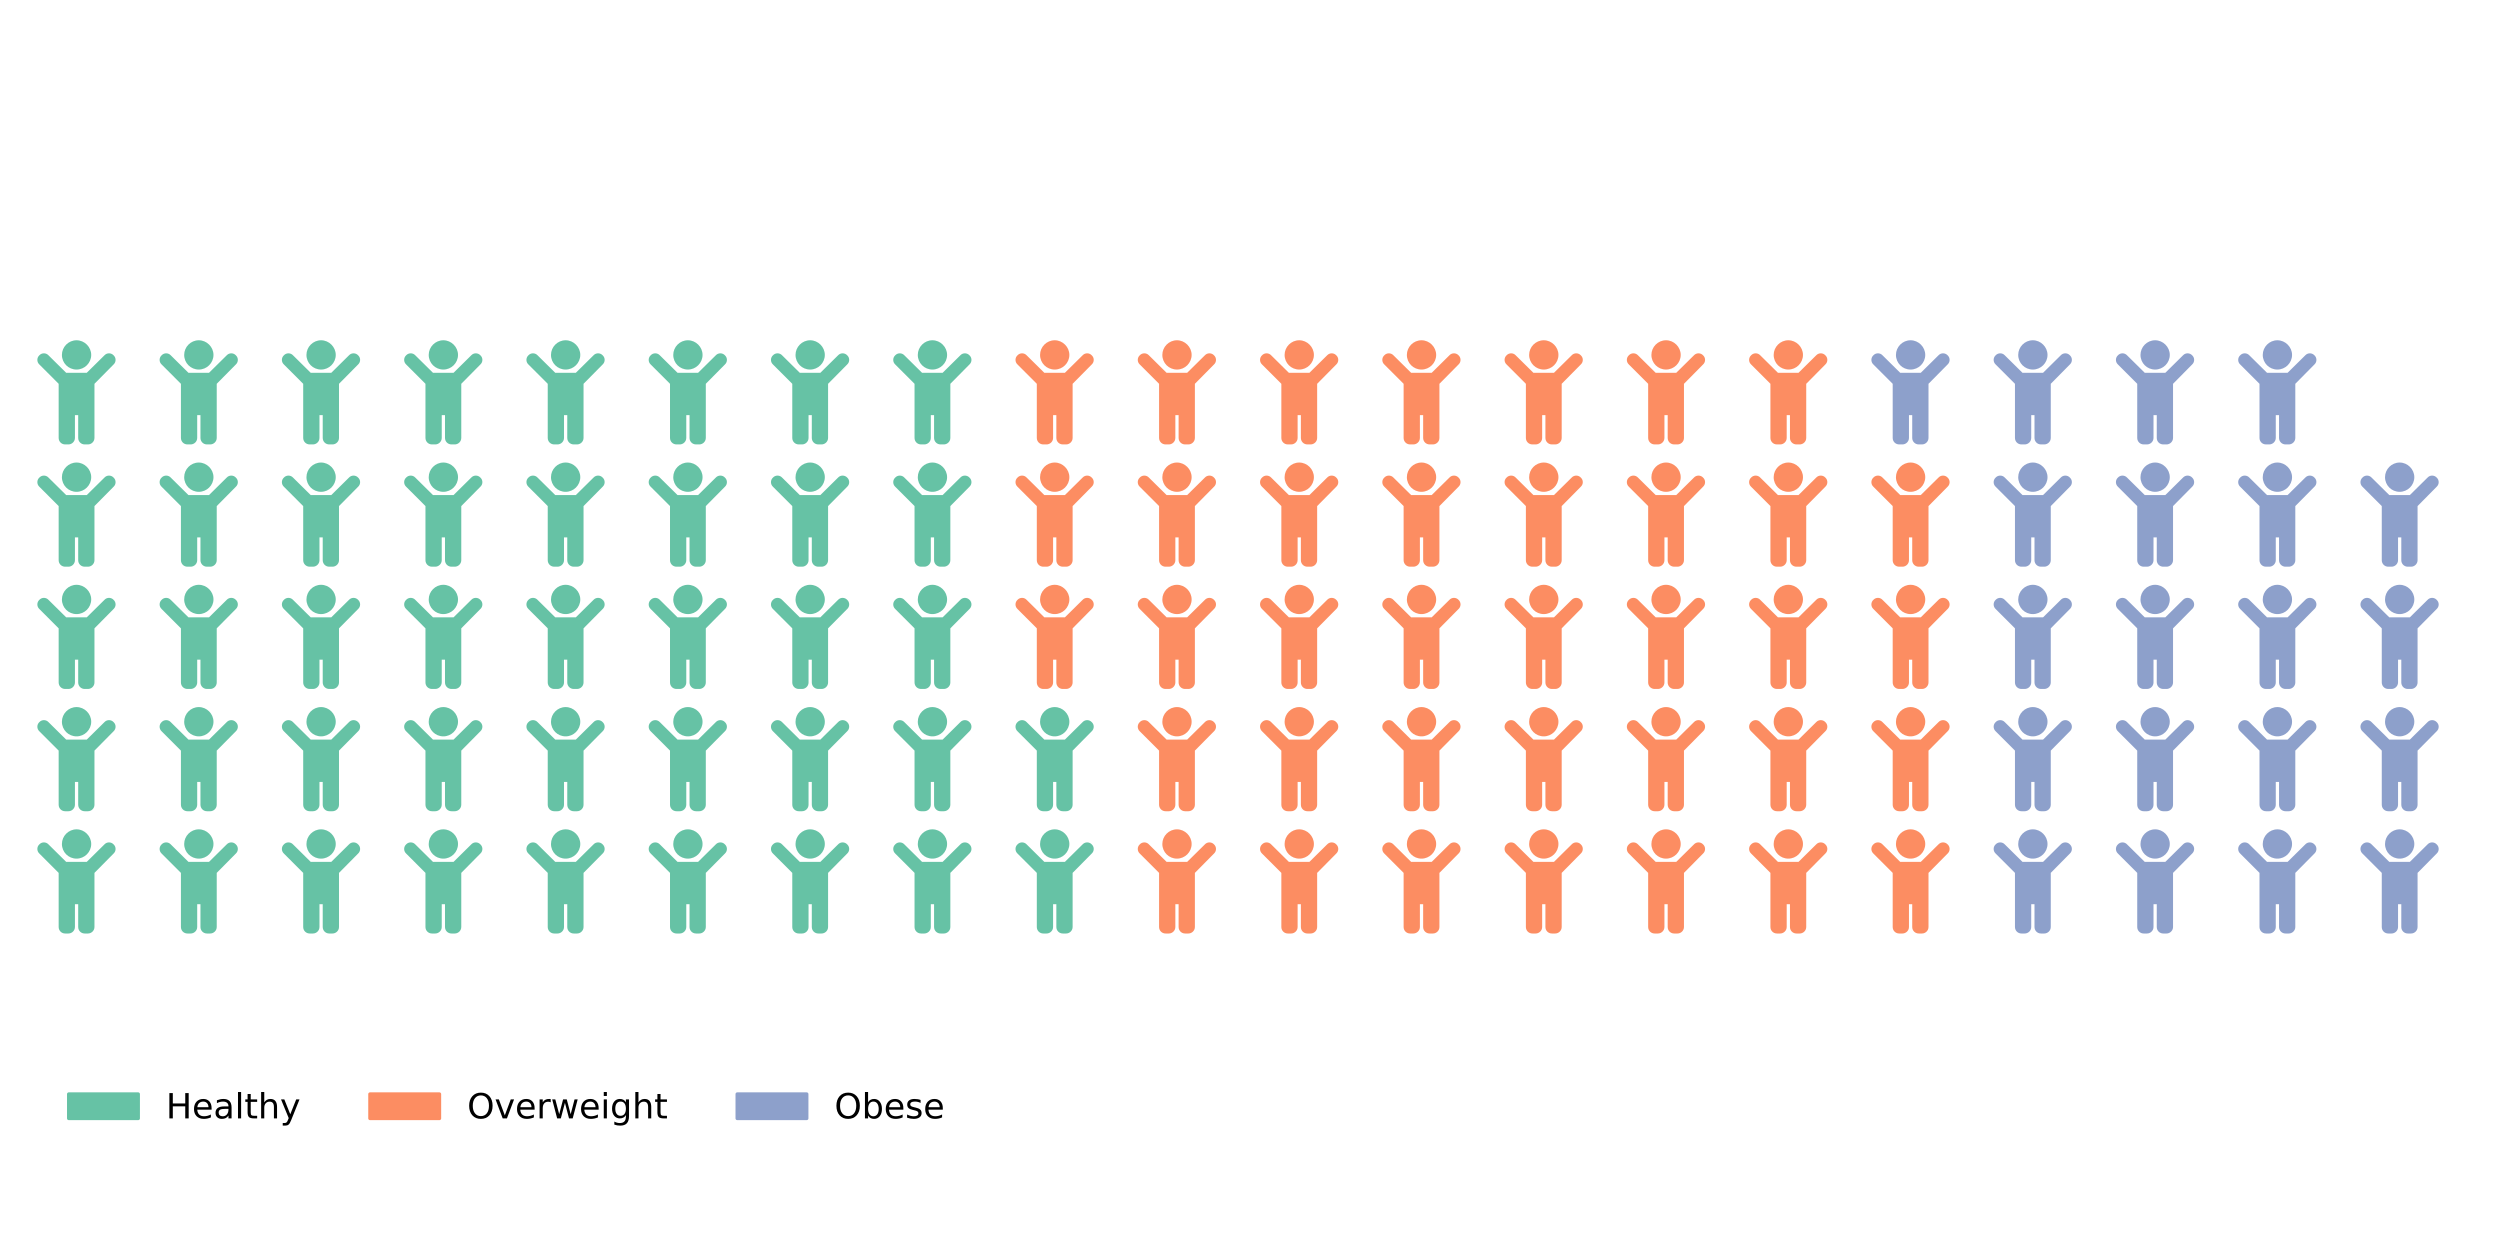 <?xml version="1.0" encoding="utf-8" standalone="no"?>
<!DOCTYPE svg PUBLIC "-//W3C//DTD SVG 1.1//EN"
  "http://www.w3.org/Graphics/SVG/1.1/DTD/svg11.dtd">
<!-- Created with matplotlib (https://matplotlib.org/) -->
<svg height="360pt" version="1.1" viewBox="0 0 720 360" width="720pt" xmlns="http://www.w3.org/2000/svg" xmlns:xlink="http://www.w3.org/1999/xlink">
 <defs>
  <style type="text/css">*{stroke-linecap:butt;stroke-linejoin:round;}</style>
 </defs>
 <g id="figure_1">
  <g id="patch_1">
   <path d="M 0 360 
L 720 360 
L 720 0 
L 0 0 
z
" style="fill:none;"/>
  </g>
  <g id="axes_1">
   <g id="text_1">
    <!--  -->
    <g style="fill:#66c2a5;" transform="translate(10.8 265.099)scale(0.3 -0.3)">
     <defs>
      <path d="M 23.438 73.438 
C 23.438 65.625 29.688 59.375 37.5 59.375 
C 45.125 59.375 51.562 65.625 51.562 73.438 
C 51.562 81.062 45.125 87.5 37.5 87.5 
C 29.688 87.5 23.438 81.062 23.438 73.438 
z
M 73.047 73.047 
C 70.703 75.594 66.609 75.594 64.266 73.047 
L 47.266 56.25 
L 27.547 56.25 
L 10.547 73.047 
C 8.203 75.594 4.109 75.594 1.766 73.047 
C -0.781 70.703 -0.781 66.609 1.766 64.266 
L 20.312 45.703 
L 20.312 -6.25 
C 20.312 -9.766 23.047 -12.5 26.562 -12.5 
L 29.688 -12.5 
C 33.016 -12.5 35.938 -9.766 35.938 -6.25 
L 35.938 15.625 
L 39.062 15.625 
L 39.062 -6.25 
C 39.062 -9.766 41.797 -12.5 45.312 -12.5 
L 48.438 -12.5 
C 51.766 -12.5 54.688 -9.766 54.688 -6.25 
L 54.688 45.703 
L 73.047 64.266 
C 75.594 66.609 75.594 70.703 73.047 73.047 
z
" id="FontAwesome5Free-Solid-61870"/>
     </defs>
     <use xlink:href="#FontAwesome5Free-Solid-61870"/>
    </g>
   </g>
   <g id="text_2">
    <!--  -->
    <g style="fill:#66c2a5;" transform="translate(10.8 229.886)scale(0.3 -0.3)">
     <use xlink:href="#FontAwesome5Free-Solid-61870"/>
    </g>
   </g>
   <g id="text_3">
    <!--  -->
    <g style="fill:#66c2a5;" transform="translate(10.8 194.672)scale(0.3 -0.3)">
     <use xlink:href="#FontAwesome5Free-Solid-61870"/>
    </g>
   </g>
   <g id="text_4">
    <!--  -->
    <g style="fill:#66c2a5;" transform="translate(10.8 159.459)scale(0.3 -0.3)">
     <use xlink:href="#FontAwesome5Free-Solid-61870"/>
    </g>
   </g>
   <g id="text_5">
    <!--  -->
    <g style="fill:#66c2a5;" transform="translate(10.8 124.245)scale(0.3 -0.3)">
     <use xlink:href="#FontAwesome5Free-Solid-61870"/>
    </g>
   </g>
   <g id="text_6">
    <!--  -->
    <g style="fill:#66c2a5;" transform="translate(46.013 265.099)scale(0.3 -0.3)">
     <use xlink:href="#FontAwesome5Free-Solid-61870"/>
    </g>
   </g>
   <g id="text_7">
    <!--  -->
    <g style="fill:#66c2a5;" transform="translate(46.013 229.886)scale(0.3 -0.3)">
     <use xlink:href="#FontAwesome5Free-Solid-61870"/>
    </g>
   </g>
   <g id="text_8">
    <!--  -->
    <g style="fill:#66c2a5;" transform="translate(46.013 194.672)scale(0.3 -0.3)">
     <use xlink:href="#FontAwesome5Free-Solid-61870"/>
    </g>
   </g>
   <g id="text_9">
    <!--  -->
    <g style="fill:#66c2a5;" transform="translate(46.013 159.459)scale(0.3 -0.3)">
     <use xlink:href="#FontAwesome5Free-Solid-61870"/>
    </g>
   </g>
   <g id="text_10">
    <!--  -->
    <g style="fill:#66c2a5;" transform="translate(46.013 124.245)scale(0.3 -0.3)">
     <use xlink:href="#FontAwesome5Free-Solid-61870"/>
    </g>
   </g>
   <g id="text_11">
    <!--  -->
    <g style="fill:#66c2a5;" transform="translate(81.227 265.099)scale(0.3 -0.3)">
     <use xlink:href="#FontAwesome5Free-Solid-61870"/>
    </g>
   </g>
   <g id="text_12">
    <!--  -->
    <g style="fill:#66c2a5;" transform="translate(81.227 229.886)scale(0.3 -0.3)">
     <use xlink:href="#FontAwesome5Free-Solid-61870"/>
    </g>
   </g>
   <g id="text_13">
    <!--  -->
    <g style="fill:#66c2a5;" transform="translate(81.227 194.672)scale(0.3 -0.3)">
     <use xlink:href="#FontAwesome5Free-Solid-61870"/>
    </g>
   </g>
   <g id="text_14">
    <!--  -->
    <g style="fill:#66c2a5;" transform="translate(81.227 159.459)scale(0.3 -0.3)">
     <use xlink:href="#FontAwesome5Free-Solid-61870"/>
    </g>
   </g>
   <g id="text_15">
    <!--  -->
    <g style="fill:#66c2a5;" transform="translate(81.227 124.245)scale(0.3 -0.3)">
     <use xlink:href="#FontAwesome5Free-Solid-61870"/>
    </g>
   </g>
   <g id="text_16">
    <!--  -->
    <g style="fill:#66c2a5;" transform="translate(116.44 265.099)scale(0.3 -0.3)">
     <use xlink:href="#FontAwesome5Free-Solid-61870"/>
    </g>
   </g>
   <g id="text_17">
    <!--  -->
    <g style="fill:#66c2a5;" transform="translate(116.44 229.886)scale(0.3 -0.3)">
     <use xlink:href="#FontAwesome5Free-Solid-61870"/>
    </g>
   </g>
   <g id="text_18">
    <!--  -->
    <g style="fill:#66c2a5;" transform="translate(116.44 194.672)scale(0.3 -0.3)">
     <use xlink:href="#FontAwesome5Free-Solid-61870"/>
    </g>
   </g>
   <g id="text_19">
    <!--  -->
    <g style="fill:#66c2a5;" transform="translate(116.44 159.459)scale(0.3 -0.3)">
     <use xlink:href="#FontAwesome5Free-Solid-61870"/>
    </g>
   </g>
   <g id="text_20">
    <!--  -->
    <g style="fill:#66c2a5;" transform="translate(116.44 124.245)scale(0.3 -0.3)">
     <use xlink:href="#FontAwesome5Free-Solid-61870"/>
    </g>
   </g>
   <g id="text_21">
    <!--  -->
    <g style="fill:#66c2a5;" transform="translate(151.654 265.099)scale(0.3 -0.3)">
     <use xlink:href="#FontAwesome5Free-Solid-61870"/>
    </g>
   </g>
   <g id="text_22">
    <!--  -->
    <g style="fill:#66c2a5;" transform="translate(151.654 229.886)scale(0.3 -0.3)">
     <use xlink:href="#FontAwesome5Free-Solid-61870"/>
    </g>
   </g>
   <g id="text_23">
    <!--  -->
    <g style="fill:#66c2a5;" transform="translate(151.654 194.672)scale(0.3 -0.3)">
     <use xlink:href="#FontAwesome5Free-Solid-61870"/>
    </g>
   </g>
   <g id="text_24">
    <!--  -->
    <g style="fill:#66c2a5;" transform="translate(151.654 159.459)scale(0.3 -0.3)">
     <use xlink:href="#FontAwesome5Free-Solid-61870"/>
    </g>
   </g>
   <g id="text_25">
    <!--  -->
    <g style="fill:#66c2a5;" transform="translate(151.654 124.245)scale(0.3 -0.3)">
     <use xlink:href="#FontAwesome5Free-Solid-61870"/>
    </g>
   </g>
   <g id="text_26">
    <!--  -->
    <g style="fill:#66c2a5;" transform="translate(186.867 265.099)scale(0.3 -0.3)">
     <use xlink:href="#FontAwesome5Free-Solid-61870"/>
    </g>
   </g>
   <g id="text_27">
    <!--  -->
    <g style="fill:#66c2a5;" transform="translate(186.867 229.886)scale(0.3 -0.3)">
     <use xlink:href="#FontAwesome5Free-Solid-61870"/>
    </g>
   </g>
   <g id="text_28">
    <!--  -->
    <g style="fill:#66c2a5;" transform="translate(186.867 194.672)scale(0.3 -0.3)">
     <use xlink:href="#FontAwesome5Free-Solid-61870"/>
    </g>
   </g>
   <g id="text_29">
    <!--  -->
    <g style="fill:#66c2a5;" transform="translate(186.867 159.459)scale(0.3 -0.3)">
     <use xlink:href="#FontAwesome5Free-Solid-61870"/>
    </g>
   </g>
   <g id="text_30">
    <!--  -->
    <g style="fill:#66c2a5;" transform="translate(186.867 124.245)scale(0.3 -0.3)">
     <use xlink:href="#FontAwesome5Free-Solid-61870"/>
    </g>
   </g>
   <g id="text_31">
    <!--  -->
    <g style="fill:#66c2a5;" transform="translate(222.081 265.099)scale(0.3 -0.3)">
     <use xlink:href="#FontAwesome5Free-Solid-61870"/>
    </g>
   </g>
   <g id="text_32">
    <!--  -->
    <g style="fill:#66c2a5;" transform="translate(222.081 229.886)scale(0.3 -0.3)">
     <use xlink:href="#FontAwesome5Free-Solid-61870"/>
    </g>
   </g>
   <g id="text_33">
    <!--  -->
    <g style="fill:#66c2a5;" transform="translate(222.081 194.672)scale(0.3 -0.3)">
     <use xlink:href="#FontAwesome5Free-Solid-61870"/>
    </g>
   </g>
   <g id="text_34">
    <!--  -->
    <g style="fill:#66c2a5;" transform="translate(222.081 159.459)scale(0.3 -0.3)">
     <use xlink:href="#FontAwesome5Free-Solid-61870"/>
    </g>
   </g>
   <g id="text_35">
    <!--  -->
    <g style="fill:#66c2a5;" transform="translate(222.081 124.245)scale(0.3 -0.3)">
     <use xlink:href="#FontAwesome5Free-Solid-61870"/>
    </g>
   </g>
   <g id="text_36">
    <!--  -->
    <g style="fill:#66c2a5;" transform="translate(257.294 265.099)scale(0.3 -0.3)">
     <use xlink:href="#FontAwesome5Free-Solid-61870"/>
    </g>
   </g>
   <g id="text_37">
    <!--  -->
    <g style="fill:#66c2a5;" transform="translate(257.294 229.886)scale(0.3 -0.3)">
     <use xlink:href="#FontAwesome5Free-Solid-61870"/>
    </g>
   </g>
   <g id="text_38">
    <!--  -->
    <g style="fill:#66c2a5;" transform="translate(257.294 194.672)scale(0.3 -0.3)">
     <use xlink:href="#FontAwesome5Free-Solid-61870"/>
    </g>
   </g>
   <g id="text_39">
    <!--  -->
    <g style="fill:#66c2a5;" transform="translate(257.294 159.459)scale(0.3 -0.3)">
     <use xlink:href="#FontAwesome5Free-Solid-61870"/>
    </g>
   </g>
   <g id="text_40">
    <!--  -->
    <g style="fill:#66c2a5;" transform="translate(257.294 124.245)scale(0.3 -0.3)">
     <use xlink:href="#FontAwesome5Free-Solid-61870"/>
    </g>
   </g>
   <g id="text_41">
    <!--  -->
    <g style="fill:#66c2a5;" transform="translate(292.508 265.099)scale(0.3 -0.3)">
     <use xlink:href="#FontAwesome5Free-Solid-61870"/>
    </g>
   </g>
   <g id="text_42">
    <!--  -->
    <g style="fill:#66c2a5;" transform="translate(292.508 229.886)scale(0.3 -0.3)">
     <use xlink:href="#FontAwesome5Free-Solid-61870"/>
    </g>
   </g>
   <g id="text_43">
    <!--  -->
    <g style="fill:#fc8d62;" transform="translate(292.508 194.672)scale(0.3 -0.3)">
     <use xlink:href="#FontAwesome5Free-Solid-61870"/>
    </g>
   </g>
   <g id="text_44">
    <!--  -->
    <g style="fill:#fc8d62;" transform="translate(292.508 159.459)scale(0.3 -0.3)">
     <use xlink:href="#FontAwesome5Free-Solid-61870"/>
    </g>
   </g>
   <g id="text_45">
    <!--  -->
    <g style="fill:#fc8d62;" transform="translate(292.508 124.245)scale(0.3 -0.3)">
     <use xlink:href="#FontAwesome5Free-Solid-61870"/>
    </g>
   </g>
   <g id="text_46">
    <!--  -->
    <g style="fill:#fc8d62;" transform="translate(327.721 265.099)scale(0.3 -0.3)">
     <use xlink:href="#FontAwesome5Free-Solid-61870"/>
    </g>
   </g>
   <g id="text_47">
    <!--  -->
    <g style="fill:#fc8d62;" transform="translate(327.721 229.886)scale(0.3 -0.3)">
     <use xlink:href="#FontAwesome5Free-Solid-61870"/>
    </g>
   </g>
   <g id="text_48">
    <!--  -->
    <g style="fill:#fc8d62;" transform="translate(327.721 194.672)scale(0.3 -0.3)">
     <use xlink:href="#FontAwesome5Free-Solid-61870"/>
    </g>
   </g>
   <g id="text_49">
    <!--  -->
    <g style="fill:#fc8d62;" transform="translate(327.721 159.459)scale(0.3 -0.3)">
     <use xlink:href="#FontAwesome5Free-Solid-61870"/>
    </g>
   </g>
   <g id="text_50">
    <!--  -->
    <g style="fill:#fc8d62;" transform="translate(327.721 124.245)scale(0.3 -0.3)">
     <use xlink:href="#FontAwesome5Free-Solid-61870"/>
    </g>
   </g>
   <g id="text_51">
    <!--  -->
    <g style="fill:#fc8d62;" transform="translate(362.934 265.099)scale(0.3 -0.3)">
     <use xlink:href="#FontAwesome5Free-Solid-61870"/>
    </g>
   </g>
   <g id="text_52">
    <!--  -->
    <g style="fill:#fc8d62;" transform="translate(362.934 229.886)scale(0.3 -0.3)">
     <use xlink:href="#FontAwesome5Free-Solid-61870"/>
    </g>
   </g>
   <g id="text_53">
    <!--  -->
    <g style="fill:#fc8d62;" transform="translate(362.934 194.672)scale(0.3 -0.3)">
     <use xlink:href="#FontAwesome5Free-Solid-61870"/>
    </g>
   </g>
   <g id="text_54">
    <!--  -->
    <g style="fill:#fc8d62;" transform="translate(362.934 159.459)scale(0.3 -0.3)">
     <use xlink:href="#FontAwesome5Free-Solid-61870"/>
    </g>
   </g>
   <g id="text_55">
    <!--  -->
    <g style="fill:#fc8d62;" transform="translate(362.934 124.245)scale(0.3 -0.3)">
     <use xlink:href="#FontAwesome5Free-Solid-61870"/>
    </g>
   </g>
   <g id="text_56">
    <!--  -->
    <g style="fill:#fc8d62;" transform="translate(398.148 265.099)scale(0.3 -0.3)">
     <use xlink:href="#FontAwesome5Free-Solid-61870"/>
    </g>
   </g>
   <g id="text_57">
    <!--  -->
    <g style="fill:#fc8d62;" transform="translate(398.148 229.886)scale(0.3 -0.3)">
     <use xlink:href="#FontAwesome5Free-Solid-61870"/>
    </g>
   </g>
   <g id="text_58">
    <!--  -->
    <g style="fill:#fc8d62;" transform="translate(398.148 194.672)scale(0.3 -0.3)">
     <use xlink:href="#FontAwesome5Free-Solid-61870"/>
    </g>
   </g>
   <g id="text_59">
    <!--  -->
    <g style="fill:#fc8d62;" transform="translate(398.148 159.459)scale(0.3 -0.3)">
     <use xlink:href="#FontAwesome5Free-Solid-61870"/>
    </g>
   </g>
   <g id="text_60">
    <!--  -->
    <g style="fill:#fc8d62;" transform="translate(398.148 124.245)scale(0.3 -0.3)">
     <use xlink:href="#FontAwesome5Free-Solid-61870"/>
    </g>
   </g>
   <g id="text_61">
    <!--  -->
    <g style="fill:#fc8d62;" transform="translate(433.361 265.099)scale(0.3 -0.3)">
     <use xlink:href="#FontAwesome5Free-Solid-61870"/>
    </g>
   </g>
   <g id="text_62">
    <!--  -->
    <g style="fill:#fc8d62;" transform="translate(433.361 229.886)scale(0.3 -0.3)">
     <use xlink:href="#FontAwesome5Free-Solid-61870"/>
    </g>
   </g>
   <g id="text_63">
    <!--  -->
    <g style="fill:#fc8d62;" transform="translate(433.361 194.672)scale(0.3 -0.3)">
     <use xlink:href="#FontAwesome5Free-Solid-61870"/>
    </g>
   </g>
   <g id="text_64">
    <!--  -->
    <g style="fill:#fc8d62;" transform="translate(433.361 159.459)scale(0.3 -0.3)">
     <use xlink:href="#FontAwesome5Free-Solid-61870"/>
    </g>
   </g>
   <g id="text_65">
    <!--  -->
    <g style="fill:#fc8d62;" transform="translate(433.361 124.245)scale(0.3 -0.3)">
     <use xlink:href="#FontAwesome5Free-Solid-61870"/>
    </g>
   </g>
   <g id="text_66">
    <!--  -->
    <g style="fill:#fc8d62;" transform="translate(468.575 265.099)scale(0.3 -0.3)">
     <use xlink:href="#FontAwesome5Free-Solid-61870"/>
    </g>
   </g>
   <g id="text_67">
    <!--  -->
    <g style="fill:#fc8d62;" transform="translate(468.575 229.886)scale(0.3 -0.3)">
     <use xlink:href="#FontAwesome5Free-Solid-61870"/>
    </g>
   </g>
   <g id="text_68">
    <!--  -->
    <g style="fill:#fc8d62;" transform="translate(468.575 194.672)scale(0.3 -0.3)">
     <use xlink:href="#FontAwesome5Free-Solid-61870"/>
    </g>
   </g>
   <g id="text_69">
    <!--  -->
    <g style="fill:#fc8d62;" transform="translate(468.575 159.459)scale(0.3 -0.3)">
     <use xlink:href="#FontAwesome5Free-Solid-61870"/>
    </g>
   </g>
   <g id="text_70">
    <!--  -->
    <g style="fill:#fc8d62;" transform="translate(468.575 124.245)scale(0.3 -0.3)">
     <use xlink:href="#FontAwesome5Free-Solid-61870"/>
    </g>
   </g>
   <g id="text_71">
    <!--  -->
    <g style="fill:#fc8d62;" transform="translate(503.788 265.099)scale(0.3 -0.3)">
     <use xlink:href="#FontAwesome5Free-Solid-61870"/>
    </g>
   </g>
   <g id="text_72">
    <!--  -->
    <g style="fill:#fc8d62;" transform="translate(503.788 229.886)scale(0.3 -0.3)">
     <use xlink:href="#FontAwesome5Free-Solid-61870"/>
    </g>
   </g>
   <g id="text_73">
    <!--  -->
    <g style="fill:#fc8d62;" transform="translate(503.788 194.672)scale(0.3 -0.3)">
     <use xlink:href="#FontAwesome5Free-Solid-61870"/>
    </g>
   </g>
   <g id="text_74">
    <!--  -->
    <g style="fill:#fc8d62;" transform="translate(503.788 159.459)scale(0.3 -0.3)">
     <use xlink:href="#FontAwesome5Free-Solid-61870"/>
    </g>
   </g>
   <g id="text_75">
    <!--  -->
    <g style="fill:#fc8d62;" transform="translate(503.788 124.245)scale(0.3 -0.3)">
     <use xlink:href="#FontAwesome5Free-Solid-61870"/>
    </g>
   </g>
   <g id="text_76">
    <!--  -->
    <g style="fill:#fc8d62;" transform="translate(539.002 265.099)scale(0.3 -0.3)">
     <use xlink:href="#FontAwesome5Free-Solid-61870"/>
    </g>
   </g>
   <g id="text_77">
    <!--  -->
    <g style="fill:#fc8d62;" transform="translate(539.002 229.886)scale(0.3 -0.3)">
     <use xlink:href="#FontAwesome5Free-Solid-61870"/>
    </g>
   </g>
   <g id="text_78">
    <!--  -->
    <g style="fill:#fc8d62;" transform="translate(539.002 194.672)scale(0.3 -0.3)">
     <use xlink:href="#FontAwesome5Free-Solid-61870"/>
    </g>
   </g>
   <g id="text_79">
    <!--  -->
    <g style="fill:#fc8d62;" transform="translate(539.002 159.459)scale(0.3 -0.3)">
     <use xlink:href="#FontAwesome5Free-Solid-61870"/>
    </g>
   </g>
   <g id="text_80">
    <!--  -->
    <g style="fill:#8da0cb;" transform="translate(539.002 124.245)scale(0.3 -0.3)">
     <use xlink:href="#FontAwesome5Free-Solid-61870"/>
    </g>
   </g>
   <g id="text_81">
    <!--  -->
    <g style="fill:#8da0cb;" transform="translate(574.215 265.099)scale(0.3 -0.3)">
     <use xlink:href="#FontAwesome5Free-Solid-61870"/>
    </g>
   </g>
   <g id="text_82">
    <!--  -->
    <g style="fill:#8da0cb;" transform="translate(574.215 229.886)scale(0.3 -0.3)">
     <use xlink:href="#FontAwesome5Free-Solid-61870"/>
    </g>
   </g>
   <g id="text_83">
    <!--  -->
    <g style="fill:#8da0cb;" transform="translate(574.215 194.672)scale(0.3 -0.3)">
     <use xlink:href="#FontAwesome5Free-Solid-61870"/>
    </g>
   </g>
   <g id="text_84">
    <!--  -->
    <g style="fill:#8da0cb;" transform="translate(574.215 159.459)scale(0.3 -0.3)">
     <use xlink:href="#FontAwesome5Free-Solid-61870"/>
    </g>
   </g>
   <g id="text_85">
    <!--  -->
    <g style="fill:#8da0cb;" transform="translate(574.215 124.245)scale(0.3 -0.3)">
     <use xlink:href="#FontAwesome5Free-Solid-61870"/>
    </g>
   </g>
   <g id="text_86">
    <!--  -->
    <g style="fill:#8da0cb;" transform="translate(609.429 265.099)scale(0.3 -0.3)">
     <use xlink:href="#FontAwesome5Free-Solid-61870"/>
    </g>
   </g>
   <g id="text_87">
    <!--  -->
    <g style="fill:#8da0cb;" transform="translate(609.429 229.886)scale(0.3 -0.3)">
     <use xlink:href="#FontAwesome5Free-Solid-61870"/>
    </g>
   </g>
   <g id="text_88">
    <!--  -->
    <g style="fill:#8da0cb;" transform="translate(609.429 194.672)scale(0.3 -0.3)">
     <use xlink:href="#FontAwesome5Free-Solid-61870"/>
    </g>
   </g>
   <g id="text_89">
    <!--  -->
    <g style="fill:#8da0cb;" transform="translate(609.429 159.459)scale(0.3 -0.3)">
     <use xlink:href="#FontAwesome5Free-Solid-61870"/>
    </g>
   </g>
   <g id="text_90">
    <!--  -->
    <g style="fill:#8da0cb;" transform="translate(609.429 124.245)scale(0.3 -0.3)">
     <use xlink:href="#FontAwesome5Free-Solid-61870"/>
    </g>
   </g>
   <g id="text_91">
    <!--  -->
    <g style="fill:#8da0cb;" transform="translate(644.642 265.099)scale(0.3 -0.3)">
     <use xlink:href="#FontAwesome5Free-Solid-61870"/>
    </g>
   </g>
   <g id="text_92">
    <!--  -->
    <g style="fill:#8da0cb;" transform="translate(644.642 229.886)scale(0.3 -0.3)">
     <use xlink:href="#FontAwesome5Free-Solid-61870"/>
    </g>
   </g>
   <g id="text_93">
    <!--  -->
    <g style="fill:#8da0cb;" transform="translate(644.642 194.672)scale(0.3 -0.3)">
     <use xlink:href="#FontAwesome5Free-Solid-61870"/>
    </g>
   </g>
   <g id="text_94">
    <!--  -->
    <g style="fill:#8da0cb;" transform="translate(644.642 159.459)scale(0.3 -0.3)">
     <use xlink:href="#FontAwesome5Free-Solid-61870"/>
    </g>
   </g>
   <g id="text_95">
    <!--  -->
    <g style="fill:#8da0cb;" transform="translate(644.642 124.245)scale(0.3 -0.3)">
     <use xlink:href="#FontAwesome5Free-Solid-61870"/>
    </g>
   </g>
   <g id="text_96">
    <!--  -->
    <g style="fill:#8da0cb;" transform="translate(679.855 265.099)scale(0.3 -0.3)">
     <use xlink:href="#FontAwesome5Free-Solid-61870"/>
    </g>
   </g>
   <g id="text_97">
    <!--  -->
    <g style="fill:#8da0cb;" transform="translate(679.855 229.886)scale(0.3 -0.3)">
     <use xlink:href="#FontAwesome5Free-Solid-61870"/>
    </g>
   </g>
   <g id="text_98">
    <!--  -->
    <g style="fill:#8da0cb;" transform="translate(679.855 194.672)scale(0.3 -0.3)">
     <use xlink:href="#FontAwesome5Free-Solid-61870"/>
    </g>
   </g>
   <g id="text_99">
    <!--  -->
    <g style="fill:#8da0cb;" transform="translate(679.855 159.459)scale(0.3 -0.3)">
     <use xlink:href="#FontAwesome5Free-Solid-61870"/>
    </g>
   </g>
   <g id="legend_1">
    <g id="patch_2">
     <path d="M 17.8 328.178 
L 274.062 328.178 
Q 276.062 328.178 276.062 326.178 
L 276.062 312.5 
Q 276.062 310.5 274.062 310.5 
L 17.8 310.5 
Q 15.8 310.5 15.8 312.5 
L 15.8 326.178 
Q 15.8 328.178 17.8 328.178 
z
" style="fill:none;opacity:0;"/>
    </g>
    <g id="patch_3">
     <path d="M 19.8 322.099 
L 39.8 322.099 
L 39.8 315.099 
L 19.8 315.099 
z
" style="fill:#66c2a5;stroke:#66c2a5;stroke-linejoin:miter;"/>
    </g>
    <g id="text_100">
     <!-- Healthy -->
     <g transform="translate(47.8 322.099)scale(0.1 -0.1)">
      <defs>
       <path d="M 9.812 72.906 
L 19.672 72.906 
L 19.672 43.016 
L 55.516 43.016 
L 55.516 72.906 
L 65.375 72.906 
L 65.375 0 
L 55.516 0 
L 55.516 34.719 
L 19.672 34.719 
L 19.672 0 
L 9.812 0 
z
" id="DejaVuSans-72"/>
       <path d="M 56.203 29.594 
L 56.203 25.203 
L 14.891 25.203 
Q 15.484 15.922 20.484 11.062 
Q 25.484 6.203 34.422 6.203 
Q 39.594 6.203 44.453 7.469 
Q 49.312 8.734 54.109 11.281 
L 54.109 2.781 
Q 49.266 0.734 44.188 -0.344 
Q 39.109 -1.422 33.891 -1.422 
Q 20.797 -1.422 13.156 6.188 
Q 5.516 13.812 5.516 26.812 
Q 5.516 40.234 12.766 48.109 
Q 20.016 56 32.328 56 
Q 43.359 56 49.781 48.891 
Q 56.203 41.797 56.203 29.594 
z
M 47.219 32.234 
Q 47.125 39.594 43.094 43.984 
Q 39.062 48.391 32.422 48.391 
Q 24.906 48.391 20.391 44.141 
Q 15.875 39.891 15.188 32.172 
z
" id="DejaVuSans-101"/>
       <path d="M 34.281 27.484 
Q 23.391 27.484 19.188 25 
Q 14.984 22.516 14.984 16.5 
Q 14.984 11.719 18.141 8.906 
Q 21.297 6.109 26.703 6.109 
Q 34.188 6.109 38.703 11.406 
Q 43.219 16.703 43.219 25.484 
L 43.219 27.484 
z
M 52.203 31.203 
L 52.203 0 
L 43.219 0 
L 43.219 8.297 
Q 40.141 3.328 35.547 0.953 
Q 30.953 -1.422 24.312 -1.422 
Q 15.922 -1.422 10.953 3.297 
Q 6 8.016 6 15.922 
Q 6 25.141 12.172 29.828 
Q 18.359 34.516 30.609 34.516 
L 43.219 34.516 
L 43.219 35.406 
Q 43.219 41.609 39.141 45 
Q 35.062 48.391 27.688 48.391 
Q 23 48.391 18.547 47.266 
Q 14.109 46.141 10.016 43.891 
L 10.016 52.203 
Q 14.938 54.109 19.578 55.047 
Q 24.219 56 28.609 56 
Q 40.484 56 46.344 49.844 
Q 52.203 43.703 52.203 31.203 
z
" id="DejaVuSans-97"/>
       <path d="M 9.422 75.984 
L 18.406 75.984 
L 18.406 0 
L 9.422 0 
z
" id="DejaVuSans-108"/>
       <path d="M 18.312 70.219 
L 18.312 54.688 
L 36.812 54.688 
L 36.812 47.703 
L 18.312 47.703 
L 18.312 18.016 
Q 18.312 11.328 20.141 9.422 
Q 21.969 7.516 27.594 7.516 
L 36.812 7.516 
L 36.812 0 
L 27.594 0 
Q 17.188 0 13.234 3.875 
Q 9.281 7.766 9.281 18.016 
L 9.281 47.703 
L 2.688 47.703 
L 2.688 54.688 
L 9.281 54.688 
L 9.281 70.219 
z
" id="DejaVuSans-116"/>
       <path d="M 54.891 33.016 
L 54.891 0 
L 45.906 0 
L 45.906 32.719 
Q 45.906 40.484 42.875 44.328 
Q 39.844 48.188 33.797 48.188 
Q 26.516 48.188 22.312 43.547 
Q 18.109 38.922 18.109 30.906 
L 18.109 0 
L 9.078 0 
L 9.078 75.984 
L 18.109 75.984 
L 18.109 46.188 
Q 21.344 51.125 25.703 53.562 
Q 30.078 56 35.797 56 
Q 45.219 56 50.047 50.172 
Q 54.891 44.344 54.891 33.016 
z
" id="DejaVuSans-104"/>
       <path d="M 32.172 -5.078 
Q 28.375 -14.844 24.75 -17.812 
Q 21.141 -20.797 15.094 -20.797 
L 7.906 -20.797 
L 7.906 -13.281 
L 13.188 -13.281 
Q 16.891 -13.281 18.938 -11.516 
Q 21 -9.766 23.484 -3.219 
L 25.094 0.875 
L 2.984 54.688 
L 12.5 54.688 
L 29.594 11.922 
L 46.688 54.688 
L 56.203 54.688 
z
" id="DejaVuSans-121"/>
      </defs>
      <use xlink:href="#DejaVuSans-72"/>
      <use x="75.195" xlink:href="#DejaVuSans-101"/>
      <use x="136.719" xlink:href="#DejaVuSans-97"/>
      <use x="197.998" xlink:href="#DejaVuSans-108"/>
      <use x="225.781" xlink:href="#DejaVuSans-116"/>
      <use x="264.99" xlink:href="#DejaVuSans-104"/>
      <use x="328.369" xlink:href="#DejaVuSans-121"/>
     </g>
    </g>
    <g id="patch_4">
     <path d="M 106.556 322.099 
L 126.556 322.099 
L 126.556 315.099 
L 106.556 315.099 
z
" style="fill:#fc8d62;stroke:#fc8d62;stroke-linejoin:miter;"/>
    </g>
    <g id="text_101">
     <!-- Overweight -->
     <g transform="translate(134.556 322.099)scale(0.1 -0.1)">
      <defs>
       <path d="M 39.406 66.219 
Q 28.656 66.219 22.328 58.203 
Q 16.016 50.203 16.016 36.375 
Q 16.016 22.609 22.328 14.594 
Q 28.656 6.594 39.406 6.594 
Q 50.141 6.594 56.422 14.594 
Q 62.703 22.609 62.703 36.375 
Q 62.703 50.203 56.422 58.203 
Q 50.141 66.219 39.406 66.219 
z
M 39.406 74.219 
Q 54.734 74.219 63.906 63.938 
Q 73.094 53.656 73.094 36.375 
Q 73.094 19.141 63.906 8.859 
Q 54.734 -1.422 39.406 -1.422 
Q 24.031 -1.422 14.812 8.828 
Q 5.609 19.094 5.609 36.375 
Q 5.609 53.656 14.812 63.938 
Q 24.031 74.219 39.406 74.219 
z
" id="DejaVuSans-79"/>
       <path d="M 2.984 54.688 
L 12.5 54.688 
L 29.594 8.797 
L 46.688 54.688 
L 56.203 54.688 
L 35.688 0 
L 23.484 0 
z
" id="DejaVuSans-118"/>
       <path d="M 41.109 46.297 
Q 39.594 47.172 37.812 47.578 
Q 36.031 48 33.891 48 
Q 26.266 48 22.188 43.047 
Q 18.109 38.094 18.109 28.812 
L 18.109 0 
L 9.078 0 
L 9.078 54.688 
L 18.109 54.688 
L 18.109 46.188 
Q 20.953 51.172 25.484 53.578 
Q 30.031 56 36.531 56 
Q 37.453 56 38.578 55.875 
Q 39.703 55.766 41.062 55.516 
z
" id="DejaVuSans-114"/>
       <path d="M 4.203 54.688 
L 13.188 54.688 
L 24.422 12.016 
L 35.594 54.688 
L 46.188 54.688 
L 57.422 12.016 
L 68.609 54.688 
L 77.594 54.688 
L 63.281 0 
L 52.688 0 
L 40.922 44.828 
L 29.109 0 
L 18.5 0 
z
" id="DejaVuSans-119"/>
       <path d="M 9.422 54.688 
L 18.406 54.688 
L 18.406 0 
L 9.422 0 
z
M 9.422 75.984 
L 18.406 75.984 
L 18.406 64.594 
L 9.422 64.594 
z
" id="DejaVuSans-105"/>
       <path d="M 45.406 27.984 
Q 45.406 37.75 41.375 43.109 
Q 37.359 48.484 30.078 48.484 
Q 22.859 48.484 18.828 43.109 
Q 14.797 37.75 14.797 27.984 
Q 14.797 18.266 18.828 12.891 
Q 22.859 7.516 30.078 7.516 
Q 37.359 7.516 41.375 12.891 
Q 45.406 18.266 45.406 27.984 
z
M 54.391 6.781 
Q 54.391 -7.172 48.188 -13.984 
Q 42 -20.797 29.203 -20.797 
Q 24.469 -20.797 20.266 -20.094 
Q 16.062 -19.391 12.109 -17.922 
L 12.109 -9.188 
Q 16.062 -11.328 19.922 -12.344 
Q 23.781 -13.375 27.781 -13.375 
Q 36.625 -13.375 41.016 -8.766 
Q 45.406 -4.156 45.406 5.172 
L 45.406 9.625 
Q 42.625 4.781 38.281 2.391 
Q 33.938 0 27.875 0 
Q 17.828 0 11.672 7.656 
Q 5.516 15.328 5.516 27.984 
Q 5.516 40.672 11.672 48.328 
Q 17.828 56 27.875 56 
Q 33.938 56 38.281 53.609 
Q 42.625 51.219 45.406 46.391 
L 45.406 54.688 
L 54.391 54.688 
z
" id="DejaVuSans-103"/>
      </defs>
      <use xlink:href="#DejaVuSans-79"/>
      <use x="78.711" xlink:href="#DejaVuSans-118"/>
      <use x="137.891" xlink:href="#DejaVuSans-101"/>
      <use x="199.414" xlink:href="#DejaVuSans-114"/>
      <use x="240.527" xlink:href="#DejaVuSans-119"/>
      <use x="322.314" xlink:href="#DejaVuSans-101"/>
      <use x="383.838" xlink:href="#DejaVuSans-105"/>
      <use x="411.621" xlink:href="#DejaVuSans-103"/>
      <use x="475.098" xlink:href="#DejaVuSans-104"/>
      <use x="538.477" xlink:href="#DejaVuSans-116"/>
     </g>
    </g>
    <g id="patch_5">
     <path d="M 212.327 322.099 
L 232.327 322.099 
L 232.327 315.099 
L 212.327 315.099 
z
" style="fill:#8da0cb;stroke:#8da0cb;stroke-linejoin:miter;"/>
    </g>
    <g id="text_102">
     <!-- Obese -->
     <g transform="translate(240.327 322.099)scale(0.1 -0.1)">
      <defs>
       <path d="M 48.688 27.297 
Q 48.688 37.203 44.609 42.844 
Q 40.531 48.484 33.406 48.484 
Q 26.266 48.484 22.188 42.844 
Q 18.109 37.203 18.109 27.297 
Q 18.109 17.391 22.188 11.75 
Q 26.266 6.109 33.406 6.109 
Q 40.531 6.109 44.609 11.75 
Q 48.688 17.391 48.688 27.297 
z
M 18.109 46.391 
Q 20.953 51.266 25.266 53.625 
Q 29.594 56 35.594 56 
Q 45.562 56 51.781 48.094 
Q 58.016 40.188 58.016 27.297 
Q 58.016 14.406 51.781 6.484 
Q 45.562 -1.422 35.594 -1.422 
Q 29.594 -1.422 25.266 0.953 
Q 20.953 3.328 18.109 8.203 
L 18.109 0 
L 9.078 0 
L 9.078 75.984 
L 18.109 75.984 
z
" id="DejaVuSans-98"/>
       <path d="M 44.281 53.078 
L 44.281 44.578 
Q 40.484 46.531 36.375 47.5 
Q 32.281 48.484 27.875 48.484 
Q 21.188 48.484 17.844 46.438 
Q 14.5 44.391 14.5 40.281 
Q 14.5 37.156 16.891 35.375 
Q 19.281 33.594 26.516 31.984 
L 29.594 31.297 
Q 39.156 29.25 43.188 25.516 
Q 47.219 21.781 47.219 15.094 
Q 47.219 7.469 41.188 3.016 
Q 35.156 -1.422 24.609 -1.422 
Q 20.219 -1.422 15.453 -0.562 
Q 10.688 0.297 5.422 2 
L 5.422 11.281 
Q 10.406 8.688 15.234 7.391 
Q 20.062 6.109 24.812 6.109 
Q 31.156 6.109 34.562 8.281 
Q 37.984 10.453 37.984 14.406 
Q 37.984 18.062 35.516 20.016 
Q 33.062 21.969 24.703 23.781 
L 21.578 24.516 
Q 13.234 26.266 9.516 29.906 
Q 5.812 33.547 5.812 39.891 
Q 5.812 47.609 11.281 51.797 
Q 16.75 56 26.812 56 
Q 31.781 56 36.172 55.266 
Q 40.578 54.547 44.281 53.078 
z
" id="DejaVuSans-115"/>
      </defs>
      <use xlink:href="#DejaVuSans-79"/>
      <use x="78.711" xlink:href="#DejaVuSans-98"/>
      <use x="142.188" xlink:href="#DejaVuSans-101"/>
      <use x="203.711" xlink:href="#DejaVuSans-115"/>
      <use x="255.811" xlink:href="#DejaVuSans-101"/>
     </g>
    </g>
   </g>
  </g>
 </g>
</svg>
